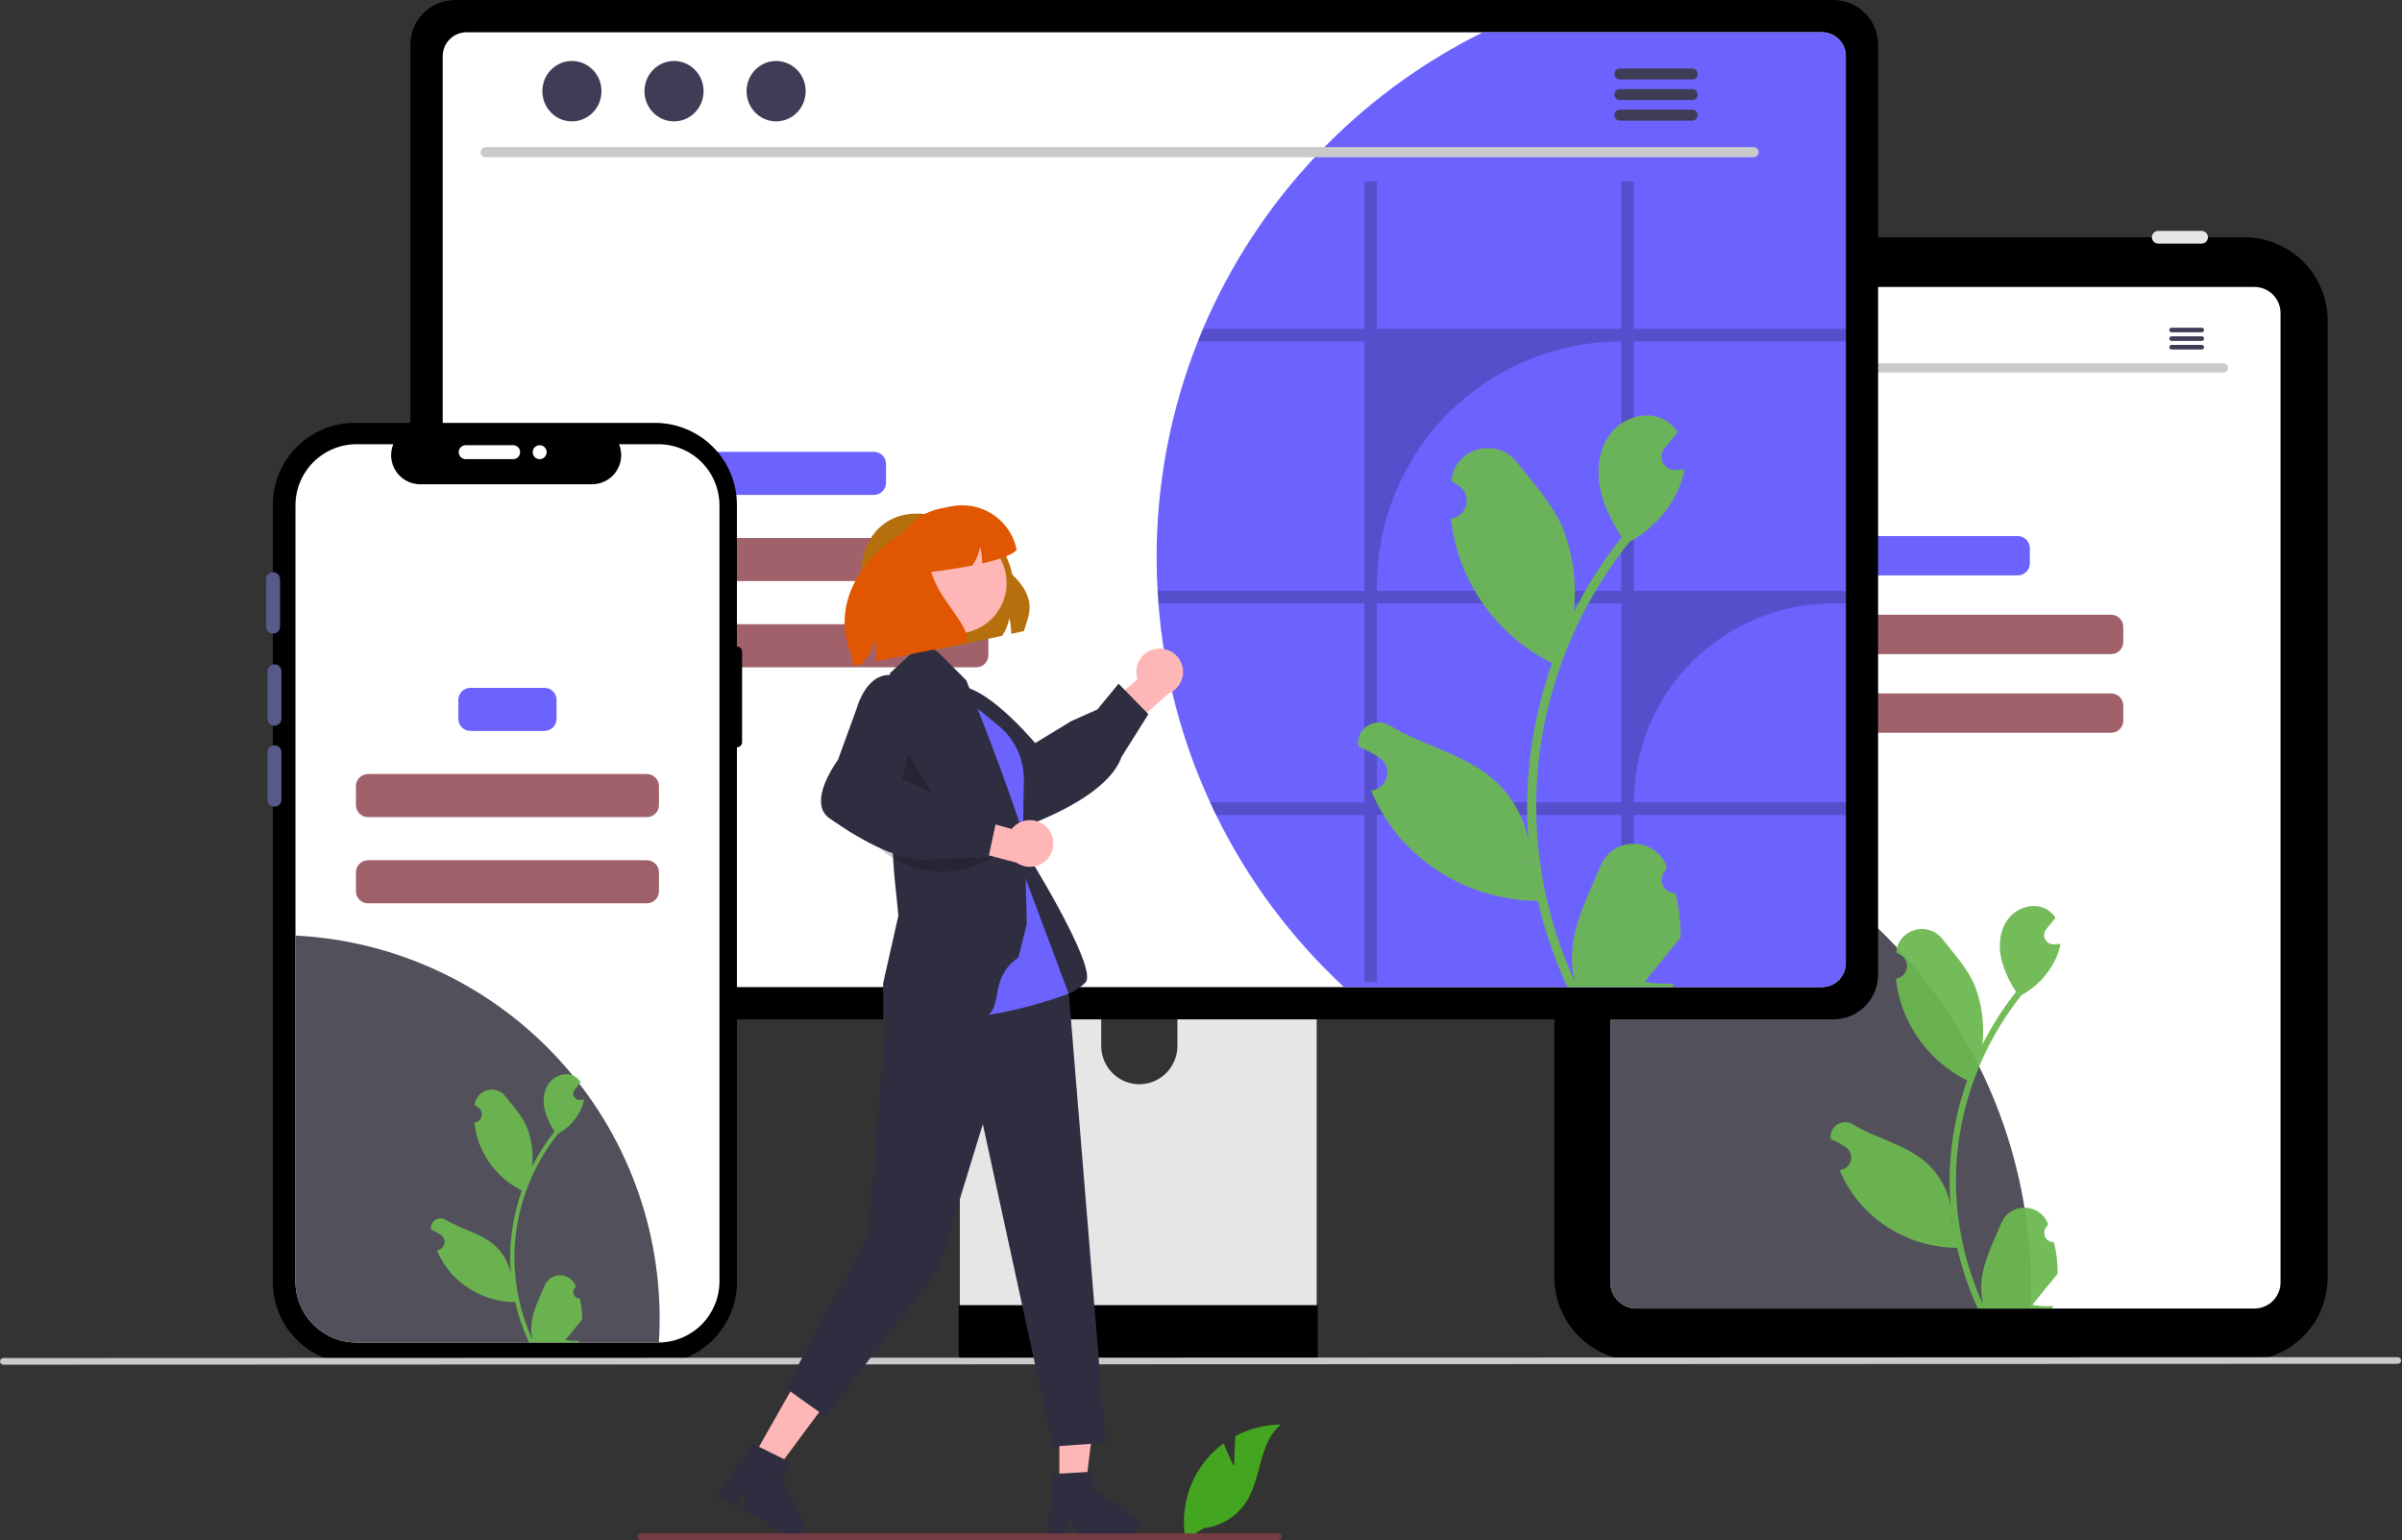 <svg width="393" height="252" viewBox="0 0 393 252" fill="none" xmlns="http://www.w3.org/2000/svg">
<rect x="0" y="0" width="393" height="252" fill="#333333" stroke="none"/>
<g clip-path="url(#clip0_111_24)">
<path d="M367.216 222.659H267.945C264.333 222.655 260.871 221.218 258.317 218.664C255.763 216.111 254.326 212.648 254.322 209.036V52.448C254.326 48.836 255.763 45.373 258.317 42.82C260.871 40.266 264.333 38.829 267.945 38.825H317.58H367.216C370.827 38.829 374.29 40.266 376.844 42.82C379.398 45.373 380.834 48.836 380.838 52.448V209.036C380.834 212.648 379.398 216.111 376.844 218.664C374.29 221.218 370.827 222.655 367.216 222.659Z" fill="black"/>
<path d="M368.863 46.954H267.759C266.628 46.956 265.544 47.405 264.745 48.205C263.945 49.004 263.496 50.088 263.494 51.218V209.849C263.496 210.979 263.946 212.063 264.745 212.862C265.544 213.662 266.628 214.112 267.759 214.113H368.863C369.993 214.112 371.077 213.662 371.877 212.863C372.676 212.063 373.126 210.98 373.127 209.849V51.218C373.126 50.088 372.676 49.004 371.877 48.205C371.077 47.405 369.993 46.956 368.863 46.954Z" fill="white"/>
<path d="M270.371 38.825C270.371 38.549 270.481 38.284 270.677 38.089C270.872 37.893 271.137 37.783 271.413 37.783H278.5C278.776 37.783 279.041 37.893 279.237 38.088C279.432 38.284 279.542 38.549 279.542 38.825C279.542 39.102 279.432 39.367 279.237 39.562C279.041 39.758 278.776 39.867 278.5 39.867H271.413C271.137 39.867 270.872 39.757 270.677 39.562C270.481 39.367 270.371 39.102 270.371 38.825Z" fill="#E6E6E6"/>
<path d="M282.043 38.825C282.043 38.549 282.153 38.284 282.349 38.089C282.544 37.893 282.809 37.783 283.085 37.783H290.172C290.448 37.783 290.713 37.893 290.909 38.088C291.104 38.284 291.214 38.549 291.214 38.825C291.214 39.102 291.104 39.367 290.909 39.562C290.713 39.758 290.448 39.867 290.172 39.867H283.085C282.809 39.867 282.544 39.757 282.349 39.562C282.153 39.367 282.043 39.102 282.043 38.825Z" fill="#E6E6E6"/>
<path d="M352.076 38.825C352.076 38.549 352.186 38.284 352.382 38.089C352.577 37.893 352.842 37.783 353.118 37.783H360.205C360.481 37.783 360.746 37.893 360.942 38.088C361.137 38.284 361.247 38.549 361.247 38.825C361.247 39.102 361.137 39.367 360.942 39.562C360.746 39.758 360.481 39.867 360.205 39.867H353.118C352.842 39.867 352.577 39.757 352.382 39.562C352.186 39.367 352.076 39.102 352.076 38.825Z" fill="#E6E6E6"/>
<path d="M332.321 210.845C332.321 211.941 332.3 213.033 332.25 214.113H267.759C266.628 214.111 265.544 213.661 264.745 212.862C263.946 212.063 263.496 210.979 263.494 209.849V130.004C282.699 133.107 300.173 142.946 312.784 157.759C325.396 172.572 332.322 191.39 332.321 210.845Z" fill="#52515B"/>
<path d="M330.131 87.719H306.079C304.985 87.719 304.098 88.606 304.098 89.701V92.174C304.098 93.268 304.985 94.155 306.079 94.155H330.131C331.226 94.155 332.113 93.268 332.113 92.174V89.701C332.113 88.606 331.226 87.719 330.131 87.719Z" fill="#6C63FF"/>
<path d="M345.418 100.592H290.792C289.698 100.592 288.811 101.479 288.811 102.574V105.047C288.811 106.141 289.698 107.028 290.792 107.028H345.418C346.512 107.028 347.399 106.141 347.399 105.047V102.574C347.399 101.479 346.512 100.592 345.418 100.592Z" fill="#A0616A"/>
<path d="M345.418 113.465H290.792C289.698 113.465 288.811 114.352 288.811 115.447V117.92C288.811 119.014 289.698 119.901 290.792 119.901H345.418C346.512 119.901 347.399 119.014 347.399 117.92V115.447C347.399 114.352 346.512 113.465 345.418 113.465Z" fill="#A0616A"/>
<path d="M336.063 203.272C335.75 203.286 335.439 203.204 335.175 203.036C334.91 202.869 334.703 202.624 334.582 202.334C334.461 202.045 334.432 201.726 334.498 201.419C334.565 201.113 334.724 200.834 334.955 200.622L335.059 200.205C335.046 200.172 335.032 200.138 335.018 200.105C334.702 199.36 334.173 198.724 333.498 198.279C332.822 197.833 332.03 197.597 331.221 197.6C330.412 197.603 329.621 197.845 328.949 198.295C328.277 198.746 327.753 199.386 327.443 200.133C326.204 203.117 324.627 206.106 324.239 209.261C324.068 210.655 324.14 212.069 324.452 213.438C321.542 207.091 320.031 200.193 320.021 193.21C320.021 191.458 320.118 189.707 320.313 187.966C320.474 186.538 320.698 185.121 320.983 183.714C322.543 176.079 325.891 168.923 330.754 162.833C333.107 161.549 335.01 159.574 336.207 157.175C336.64 156.313 336.947 155.392 337.116 154.442C336.851 154.477 336.581 154.499 336.316 154.516C336.233 154.52 336.146 154.525 336.063 154.529L336.032 154.531C335.74 154.544 335.451 154.472 335.199 154.325C334.947 154.177 334.743 153.96 334.611 153.699C334.48 153.438 334.426 153.145 334.458 152.855C334.489 152.564 334.604 152.289 334.788 152.062C334.902 151.921 335.017 151.78 335.132 151.639C335.306 151.422 335.484 151.209 335.658 150.991C335.679 150.97 335.697 150.948 335.715 150.926C335.915 150.678 336.115 150.434 336.316 150.186C335.95 149.619 335.459 149.143 334.879 148.797C332.873 147.622 330.105 148.436 328.656 150.251C327.202 152.066 326.928 154.612 327.433 156.879C327.929 158.809 328.751 160.639 329.861 162.293C329.753 162.432 329.639 162.567 329.531 162.707C327.542 165.264 325.808 168.01 324.355 170.906C324.709 167.662 324.287 164.381 323.124 161.331C321.947 158.49 319.739 156.096 317.794 153.64C315.459 150.689 310.67 151.977 310.258 155.717C310.254 155.754 310.251 155.79 310.247 155.826C310.536 155.989 310.818 156.162 311.095 156.345C311.442 156.577 311.712 156.909 311.867 157.296C312.023 157.684 312.058 158.11 311.968 158.518C311.877 158.926 311.666 159.297 311.361 159.583C311.056 159.869 310.672 160.056 310.259 160.119L310.216 160.126C310.319 161.167 310.501 162.198 310.76 163.211C311.512 166.04 312.839 168.683 314.66 170.975C316.48 173.266 318.755 175.157 321.34 176.529C321.51 176.616 321.675 176.703 321.845 176.785C320.385 180.923 319.469 185.233 319.121 189.607C318.923 192.187 318.935 194.779 319.155 197.358L319.142 197.266C318.585 194.399 317.056 191.812 314.812 189.942C311.48 187.204 306.772 186.196 303.177 183.996C302.794 183.751 302.35 183.62 301.896 183.619C301.442 183.617 300.997 183.746 300.614 183.99C300.231 184.233 299.925 184.581 299.733 184.992C299.541 185.404 299.471 185.862 299.53 186.312C299.535 186.344 299.54 186.376 299.545 186.408C300.081 186.626 300.603 186.878 301.107 187.161C301.396 187.324 301.679 187.497 301.956 187.68C302.303 187.912 302.572 188.243 302.728 188.631C302.884 189.019 302.919 189.445 302.828 189.853C302.738 190.261 302.526 190.632 302.221 190.918C301.916 191.203 301.532 191.39 301.119 191.454L301.077 191.461C301.047 191.465 301.02 191.469 300.99 191.474C301.906 193.66 303.191 195.673 304.789 197.423C306.764 199.542 309.15 201.235 311.803 202.399C314.455 203.562 317.317 204.172 320.213 204.19H320.217C321.004 207.607 322.143 210.932 323.616 214.113H335.758C335.802 213.978 335.841 213.839 335.88 213.704C334.756 213.775 333.628 213.707 332.521 213.504C333.421 212.398 334.322 211.284 335.223 210.179C335.243 210.158 335.262 210.136 335.28 210.113C335.737 209.548 336.198 208.986 336.655 208.421C336.679 206.686 336.48 204.955 336.063 203.272ZM322.158 175.919L322.165 175.911L322.158 175.928V175.919ZM319.469 200.165L319.364 199.93C319.369 199.76 319.369 199.59 319.364 199.416C319.364 199.368 319.356 199.32 319.356 199.273C319.395 199.573 319.43 199.873 319.473 200.173L319.469 200.165Z" fill="#6CB850" fill-opacity="0.94"/>
<path d="M363.808 60.959H272.811C272.614 60.955 272.427 60.873 272.289 60.733C272.151 60.592 272.074 60.403 272.074 60.206C272.074 60.009 272.151 59.82 272.289 59.679C272.427 59.538 272.614 59.457 272.811 59.453H363.808C364.005 59.457 364.192 59.538 364.33 59.679C364.467 59.82 364.544 60.009 364.544 60.206C364.544 60.403 364.467 60.592 364.33 60.733C364.192 60.873 364.005 60.955 363.808 60.959Z" fill="#CACACA"/>
<path d="M277.667 57.275C278.889 57.275 279.88 56.262 279.88 55.012C279.88 53.763 278.889 52.749 277.667 52.749C276.444 52.749 275.453 53.763 275.453 55.012C275.453 56.262 276.444 57.275 277.667 57.275Z" fill="#3F3D56"/>
<path d="M285.313 57.275C286.535 57.275 287.526 56.262 287.526 55.012C287.526 53.763 286.535 52.749 285.313 52.749C284.091 52.749 283.1 53.763 283.1 55.012C283.1 56.262 284.091 57.275 285.313 57.275Z" fill="#3F3D56"/>
<path d="M292.96 57.275C294.182 57.275 295.173 56.262 295.173 55.012C295.173 53.763 294.182 52.749 292.96 52.749C291.737 52.749 290.746 53.763 290.746 55.012C290.746 56.262 291.737 57.275 292.96 57.275Z" fill="#3F3D56"/>
<path d="M360.251 53.623H355.297C355.199 53.626 355.106 53.666 355.037 53.736C354.968 53.806 354.93 53.9 354.93 53.999C354.93 54.097 354.968 54.191 355.037 54.261C355.106 54.331 355.199 54.372 355.297 54.374H360.251C360.349 54.372 360.442 54.331 360.511 54.261C360.58 54.191 360.619 54.097 360.619 53.999C360.619 53.9 360.58 53.806 360.511 53.736C360.442 53.666 360.349 53.626 360.251 53.623Z" fill="#3F3D56"/>
<path d="M360.251 55.031H355.297C355.199 55.033 355.106 55.074 355.037 55.144C354.968 55.214 354.93 55.308 354.93 55.406C354.93 55.505 354.968 55.599 355.037 55.669C355.106 55.739 355.199 55.779 355.297 55.781H360.251C360.349 55.779 360.442 55.739 360.511 55.669C360.58 55.599 360.619 55.505 360.619 55.406C360.619 55.308 360.58 55.214 360.511 55.144C360.442 55.074 360.349 55.033 360.251 55.031Z" fill="#3F3D56"/>
<path d="M360.251 56.438H355.297C355.199 56.439 355.106 56.48 355.037 56.55C354.968 56.62 354.93 56.714 354.93 56.813C354.93 56.911 354.968 57.005 355.037 57.075C355.106 57.145 355.199 57.186 355.297 57.188H360.251C360.349 57.186 360.442 57.145 360.511 57.075C360.58 57.005 360.619 56.911 360.619 56.813C360.619 56.714 360.58 56.62 360.511 56.55C360.442 56.48 360.349 56.439 360.251 56.438Z" fill="#3F3D56"/>
<path d="M212.609 130.064H159.852C159.105 130.065 158.39 130.363 157.863 130.891C157.336 131.419 157.04 132.136 157.041 132.882V216.223H215.427V132.882C215.427 132.512 215.355 132.145 215.213 131.803C215.071 131.461 214.864 131.151 214.602 130.889C214.34 130.627 214.03 130.42 213.688 130.278C213.346 130.137 212.979 130.064 212.609 130.064ZM186.408 177.418C184.758 177.41 183.178 176.751 182.011 175.584C180.845 174.418 180.186 172.838 180.178 171.188V161.575C180.18 159.924 180.837 158.341 182.005 157.173C183.173 156.006 184.757 155.351 186.408 155.351C188.059 155.351 189.643 156.006 190.811 157.173C191.979 158.341 192.636 159.924 192.638 161.575V171.188C192.63 172.838 191.971 174.418 190.805 175.584C189.638 176.751 188.058 177.41 186.408 177.418Z" fill="#E6E6E6"/>
<path d="M156.859 213.557V221.598C156.86 222.015 157.026 222.414 157.321 222.709C157.615 223.003 158.015 223.169 158.431 223.17H214.036C214.452 223.168 214.851 223.001 215.145 222.707C215.439 222.413 215.606 222.014 215.608 221.598V213.557L156.859 213.557Z" fill="black"/>
<path d="M299.972 0H74.454C72.516 0.003 70.659 0.774 69.289 2.144C67.919 3.514 67.148 5.372 67.144 7.309V159.49C67.146 161.428 67.917 163.286 69.287 164.656C70.658 166.026 72.516 166.797 74.454 166.799H299.972C301.91 166.797 303.768 166.026 305.138 164.656C306.508 163.286 307.279 161.428 307.281 159.49V7.309C307.278 5.372 306.507 3.514 305.137 2.144C303.767 0.774 301.909 0.003 299.972 0Z" fill="black"/>
<path d="M298.09 5.279H76.339C75.301 5.282 74.307 5.695 73.574 6.43C72.841 7.164 72.43 8.159 72.43 9.196V157.605C72.431 158.641 72.844 159.634 73.576 160.367C74.309 161.1 75.302 161.512 76.339 161.514H298.09C299.126 161.512 300.119 161.1 300.852 160.367C301.585 159.634 301.997 158.641 301.999 157.605V9.196C301.999 8.159 301.587 7.164 300.854 6.43C300.122 5.695 299.127 5.282 298.09 5.279Z" fill="white"/>
<path d="M301.997 9.196V157.605C301.996 158.641 301.583 159.634 300.85 160.367C300.118 161.1 299.125 161.512 298.088 161.514H219.894C211.244 153.492 204.147 143.943 198.96 133.347C198.618 132.664 198.293 131.973 197.985 131.275C193.258 121.019 190.396 110.003 189.533 98.744C189.476 98.053 189.427 97.362 189.395 96.663C189.289 94.875 189.24 93.063 189.24 91.243C189.225 79.136 191.511 67.137 195.977 55.884C196.245 55.185 196.53 54.494 196.822 53.803C205.811 32.685 222.053 15.475 242.616 5.279H298.088C299.126 5.282 300.12 5.695 300.853 6.43C301.586 7.164 301.997 8.159 301.997 9.196Z" fill="#6C63FF"/>
<path d="M286.942 25.726H79.45C79.234 25.722 79.029 25.633 78.878 25.479C78.727 25.324 78.643 25.117 78.643 24.901C78.643 24.686 78.727 24.478 78.878 24.324C79.029 24.17 79.234 24.081 79.45 24.076H286.942C287.158 24.081 287.363 24.17 287.514 24.324C287.665 24.478 287.75 24.686 287.75 24.901C287.75 25.117 287.665 25.324 287.514 25.479C287.363 25.633 287.158 25.722 286.942 25.726Z" fill="#CACACA"/>
<path d="M93.574 19.863C96.245 19.863 98.41 17.65 98.41 14.92C98.41 12.19 96.245 9.977 93.574 9.977C90.903 9.977 88.738 12.19 88.738 14.92C88.738 17.65 90.903 19.863 93.574 19.863Z" fill="#3F3D56"/>
<path d="M110.279 19.863C112.95 19.863 115.115 17.65 115.115 14.92C115.115 12.19 112.95 9.977 110.279 9.977C107.608 9.977 105.443 12.19 105.443 14.92C105.443 17.65 107.608 19.863 110.279 19.863Z" fill="#3F3D56"/>
<path d="M126.984 19.863C129.655 19.863 131.82 17.65 131.82 14.92C131.82 12.19 129.655 9.977 126.984 9.977C124.313 9.977 122.148 12.19 122.148 14.92C122.148 17.65 124.313 19.863 126.984 19.863Z" fill="#3F3D56"/>
<path d="M276.884 11.202H265.018C264.782 11.206 264.558 11.303 264.394 11.471C264.229 11.639 264.137 11.865 264.137 12.1C264.137 12.335 264.229 12.561 264.394 12.729C264.558 12.897 264.782 12.994 265.018 12.999H276.884C277.119 12.994 277.343 12.897 277.508 12.729C277.673 12.561 277.765 12.335 277.765 12.1C277.765 11.865 277.673 11.639 277.508 11.471C277.343 11.303 277.119 11.206 276.884 11.202Z" fill="#3F3D56"/>
<path d="M276.884 14.575H265.018C264.782 14.579 264.558 14.676 264.394 14.844C264.229 15.012 264.137 15.238 264.137 15.473C264.137 15.709 264.229 15.934 264.394 16.102C264.558 16.27 264.782 16.367 265.018 16.372H276.884C277.119 16.367 277.343 16.27 277.508 16.102C277.673 15.934 277.765 15.709 277.765 15.473C277.765 15.238 277.673 15.012 277.508 14.844C277.343 14.676 277.119 14.579 276.884 14.575Z" fill="#3F3D56"/>
<path d="M276.884 17.943H265.018C264.782 17.948 264.558 18.044 264.394 18.212C264.229 18.38 264.137 18.606 264.137 18.841C264.137 19.077 264.229 19.302 264.394 19.471C264.558 19.639 264.782 19.735 265.018 19.74H276.884C277.119 19.735 277.343 19.639 277.508 19.471C277.673 19.302 277.765 19.077 277.765 18.841C277.765 18.606 277.673 18.38 277.508 18.212C277.343 18.044 277.119 17.948 276.884 17.943Z" fill="#3F3D56"/>
<path d="M142.982 73.932H113.966C112.872 73.932 111.984 74.819 111.984 75.914V79.003C111.984 80.097 112.872 80.984 113.966 80.984H142.982C144.077 80.984 144.964 80.097 144.964 79.003V75.914C144.964 74.819 144.077 73.932 142.982 73.932Z" fill="#6C63FF"/>
<path d="M159.73 88.037H97.216C96.122 88.037 95.234 88.924 95.234 90.018V93.107C95.234 94.202 96.122 95.089 97.216 95.089H159.73C160.825 95.089 161.712 94.202 161.712 93.107V90.018C161.712 88.924 160.825 88.037 159.73 88.037Z" fill="#A0616A"/>
<path d="M159.73 102.141H97.216C96.122 102.141 95.234 103.028 95.234 104.123V107.212C95.234 108.306 96.122 109.193 97.216 109.193H159.73C160.825 109.193 161.712 108.306 161.712 107.212V104.123C161.712 103.028 160.825 102.141 159.73 102.141Z" fill="#A0616A"/>
<path d="M100.662 153.005C100.666 155.91 100.149 158.792 99.134 161.514H76.339C75.302 161.512 74.309 161.1 73.576 160.367C72.844 159.634 72.431 158.641 72.43 157.605V128.934C73.703 128.728 74.992 128.625 76.282 128.625C79.483 128.625 82.654 129.256 85.612 130.481C88.57 131.706 91.257 133.502 93.521 135.766C95.785 138.03 97.581 140.717 98.806 143.675C100.031 146.633 100.662 149.804 100.662 153.005Z" fill="#6C63FF"/>
<path opacity="0.2" d="M302.202 55.883V53.803H267.331V29.691H265.259V53.803H225.292V29.691H223.22V53.803H196.824C196.532 54.494 196.247 55.185 195.979 55.883H223.22V96.663H189.396C189.429 97.362 189.478 98.053 189.535 98.743H223.22V131.274H197.986C198.295 131.973 198.62 132.664 198.962 133.347H223.22V160.693H225.292V133.347H265.259V160.693H267.331V133.347H302.202V131.274H267.331C267.331 127.002 268.172 122.772 269.807 118.825C271.442 114.878 273.838 111.292 276.859 108.271C279.88 105.251 283.466 102.854 287.413 101.22C291.36 99.585 295.59 98.743 299.862 98.743H302.202V96.663H267.331V55.883H302.202ZM265.259 131.274H225.292V98.743H265.259V131.274ZM265.259 96.663H225.292V95.85C225.292 85.25 229.503 75.085 236.998 67.59C244.493 60.094 254.659 55.883 265.259 55.883L265.259 96.663Z" fill="black"/>
<path d="M274.125 146.117C273.68 146.137 273.239 146.021 272.863 145.782C272.487 145.544 272.193 145.196 272.021 144.785C271.85 144.375 271.808 143.921 271.903 143.486C271.998 143.051 272.224 142.655 272.551 142.353C272.605 142.135 272.645 141.979 272.7 141.761C272.68 141.714 272.66 141.667 272.64 141.619C270.641 136.852 263.865 136.885 261.883 141.659C260.123 145.897 257.883 150.142 257.332 154.622C257.089 156.603 257.191 158.61 257.635 160.556C253.502 151.541 251.356 141.744 251.342 131.827C251.342 129.339 251.48 126.852 251.757 124.379C251.985 122.352 252.303 120.339 252.709 118.341C254.923 107.497 259.679 97.334 266.584 88.685C269.927 86.861 272.63 84.057 274.329 80.65C274.945 79.425 275.38 78.118 275.621 76.768C275.244 76.817 274.861 76.849 274.484 76.873C274.366 76.879 274.243 76.885 274.125 76.892L274.081 76.894C273.666 76.912 273.256 76.811 272.898 76.601C272.54 76.392 272.25 76.083 272.063 75.713C271.876 75.342 271.801 74.926 271.845 74.513C271.89 74.101 272.052 73.71 272.314 73.388C272.476 73.188 272.639 72.988 272.802 72.788C273.05 72.478 273.303 72.176 273.55 71.867C273.579 71.837 273.606 71.806 273.631 71.774C273.915 71.422 274.199 71.076 274.484 70.723C273.965 69.918 273.267 69.243 272.444 68.751C269.595 67.083 265.663 68.239 263.605 70.816C261.541 73.393 261.151 77.009 261.868 80.229C262.48 82.986 263.815 85.514 265.317 87.918C265.163 88.116 265.002 88.308 264.848 88.505C262.023 92.138 259.561 96.038 257.497 100.15C257.999 95.543 257.4 90.883 255.749 86.552C254.076 82.517 250.941 79.118 248.179 75.629C244.863 71.438 238.061 73.267 237.477 78.579C237.471 78.631 237.466 78.682 237.46 78.734C237.87 78.965 238.272 79.211 238.665 79.47C239.158 79.8 239.541 80.271 239.762 80.822C239.983 81.373 240.033 81.977 239.904 82.557C239.776 83.136 239.475 83.663 239.042 84.069C238.609 84.475 238.064 84.741 237.477 84.831L237.417 84.84C237.563 86.319 237.821 87.783 238.19 89.222C239.257 93.24 241.142 96.994 243.728 100.248C246.313 103.503 249.543 106.188 253.215 108.136C253.456 108.26 253.691 108.383 253.932 108.501C251.859 114.377 250.558 120.498 250.063 126.709C249.783 130.374 249.799 134.055 250.112 137.718L250.094 137.588C249.303 133.516 247.13 129.841 243.944 127.185C239.211 123.298 232.525 121.866 227.419 118.741C224.961 117.237 221.812 119.181 222.241 122.03C222.248 122.076 222.255 122.121 222.262 122.166C223.023 122.476 223.764 122.834 224.48 123.236C224.891 123.467 225.292 123.713 225.685 123.973C226.178 124.302 226.561 124.773 226.782 125.324C227.003 125.875 227.053 126.48 226.924 127.059C226.796 127.638 226.496 128.166 226.063 128.571C225.629 128.977 225.084 129.243 224.497 129.333L224.437 129.342C224.394 129.349 224.357 129.355 224.314 129.361C225.614 132.466 227.439 135.324 229.709 137.81C232.514 140.819 235.903 143.224 239.67 144.877C243.437 146.529 247.501 147.395 251.614 147.421H251.621C252.737 152.273 254.355 156.996 256.448 161.514H273.692C273.754 161.322 273.81 161.124 273.866 160.933C272.269 161.033 270.667 160.938 269.094 160.648C270.373 159.079 271.653 157.496 272.932 155.926C272.961 155.897 272.988 155.866 273.013 155.834C273.661 155.03 274.317 154.233 274.966 153.429L274.966 153.428C275.001 150.965 274.717 148.508 274.125 146.117ZM254.377 107.271L254.386 107.258L254.377 107.283V107.271ZM250.558 141.704L250.409 141.37C250.415 141.129 250.415 140.888 250.409 140.641C250.409 140.573 250.397 140.505 250.397 140.437C250.452 140.864 250.502 141.29 250.564 141.717L250.558 141.704Z" fill="#6CB850" fill-opacity="0.94"/>
<path d="M120.568 105.785V82.609C120.568 79.052 119.155 75.64 116.64 73.124C114.124 70.609 110.712 69.195 107.155 69.195H58.053C54.495 69.195 51.083 70.609 48.568 73.124C46.052 75.64 44.639 79.052 44.639 82.609V209.756C44.639 213.314 46.052 216.726 48.568 219.241C51.083 221.757 54.495 223.17 58.053 223.17H107.155C108.916 223.17 110.66 222.823 112.288 222.149C113.915 221.475 115.394 220.487 116.64 219.241C117.885 217.996 118.873 216.517 119.547 214.889C120.221 213.262 120.568 211.518 120.568 209.756V122.283C120.793 122.283 121.008 122.194 121.167 122.035C121.325 121.876 121.414 121.661 121.414 121.437V106.631C121.414 106.407 121.325 106.192 121.167 106.033C121.008 105.875 120.793 105.785 120.568 105.785Z" fill="black"/>
<path d="M117.713 82.701V209.665C117.714 212.302 116.673 214.833 114.819 216.707C112.964 218.582 110.444 219.649 107.807 219.676C107.77 219.68 107.734 219.682 107.697 219.681H58.356C55.7 219.681 53.152 218.625 51.274 216.747C49.395 214.869 48.34 212.321 48.34 209.665V82.701C48.34 80.045 49.395 77.497 51.274 75.619C53.152 73.741 55.7 72.685 58.356 72.685H64.344C64.049 73.408 63.937 74.192 64.017 74.969C64.097 75.745 64.367 76.49 64.802 77.138C65.237 77.785 65.825 78.316 66.514 78.684C67.203 79.051 67.971 79.243 68.751 79.244H96.882C97.662 79.242 98.429 79.048 99.117 78.68C99.804 78.312 100.391 77.782 100.826 77.134C101.26 76.487 101.529 75.743 101.609 74.967C101.69 74.191 101.578 73.408 101.285 72.685H107.697C110.354 72.685 112.901 73.741 114.78 75.619C116.658 77.497 117.713 80.045 117.713 82.701Z" fill="white"/>
<path d="M107.93 215.762C107.93 217.077 107.889 218.382 107.807 219.676C107.77 219.68 107.734 219.681 107.697 219.681H58.356C55.7 219.68 53.152 218.625 51.274 216.747C49.395 214.868 48.34 212.321 48.34 209.664V153.084C64.416 153.895 79.566 160.852 90.657 172.518C101.748 184.183 107.932 199.665 107.93 215.762Z" fill="#52515B"/>
<path d="M44.909 118.751C44.607 118.751 44.316 118.631 44.102 118.416C43.888 118.202 43.768 117.912 43.768 117.609V109.845C43.768 109.542 43.888 109.252 44.102 109.038C44.316 108.823 44.607 108.703 44.909 108.703C45.212 108.703 45.503 108.823 45.717 109.038C45.931 109.252 46.051 109.542 46.051 109.845V117.609C46.051 117.912 45.931 118.202 45.716 118.416C45.502 118.631 45.212 118.751 44.909 118.751Z" fill="#575A89"/>
<path d="M89.085 112.551H76.968C75.874 112.551 74.986 113.439 74.986 114.533V117.622C74.986 118.716 75.874 119.604 76.968 119.604H89.085C90.179 119.604 91.067 118.716 91.067 117.622V114.533C91.067 113.439 90.179 112.551 89.085 112.551Z" fill="#6C63FF"/>
<path d="M105.833 126.656H60.218C59.124 126.656 58.236 127.543 58.236 128.638V131.726C58.236 132.821 59.124 133.708 60.218 133.708H105.833C106.928 133.708 107.815 132.821 107.815 131.726V128.638C107.815 127.543 106.928 126.656 105.833 126.656Z" fill="#A0616A"/>
<path d="M105.833 140.761H60.218C59.124 140.761 58.236 141.648 58.236 142.743V145.831C58.236 146.926 59.124 147.813 60.218 147.813H105.833C106.928 147.813 107.815 146.926 107.815 145.831V142.743C107.815 141.648 106.928 140.761 105.833 140.761Z" fill="#9E616A"/>
<path d="M94.857 212.456C94.648 212.465 94.442 212.411 94.265 212.299C94.089 212.187 93.951 212.024 93.87 211.831C93.79 211.638 93.77 211.425 93.815 211.221C93.859 211.017 93.965 210.831 94.119 210.69L94.188 210.412C94.179 210.39 94.17 210.367 94.161 210.345C93.95 209.849 93.598 209.425 93.148 209.128C92.698 208.831 92.17 208.674 91.63 208.676C91.091 208.678 90.564 208.839 90.116 209.139C89.668 209.44 89.319 209.866 89.113 210.364C88.287 212.353 87.236 214.345 86.977 216.447C86.863 217.376 86.911 218.319 87.119 219.232C85.18 215.001 84.173 210.404 84.166 205.75C84.166 204.582 84.231 203.416 84.361 202.255C84.468 201.304 84.617 200.359 84.807 199.421C85.847 194.333 88.078 189.563 91.319 185.505C92.887 184.649 94.156 183.333 94.953 181.734C95.242 181.16 95.446 180.546 95.559 179.913C95.382 179.936 95.203 179.95 95.026 179.962C94.971 179.965 94.913 179.968 94.858 179.971L94.837 179.972C94.642 179.98 94.449 179.933 94.281 179.834C94.113 179.736 93.977 179.591 93.89 179.418C93.802 179.244 93.767 179.048 93.787 178.855C93.808 178.661 93.885 178.478 94.007 178.327C94.084 178.233 94.16 178.139 94.237 178.045C94.353 177.9 94.472 177.758 94.588 177.613C94.601 177.599 94.614 177.584 94.625 177.569C94.759 177.404 94.892 177.241 95.026 177.076C94.782 176.698 94.455 176.381 94.069 176.151C92.731 175.368 90.887 175.91 89.921 177.12C88.952 178.329 88.769 180.026 89.106 181.537C89.437 182.823 89.984 184.043 90.724 185.145C90.652 185.238 90.576 185.328 90.504 185.421C89.178 187.125 88.023 188.955 87.055 190.885C87.29 188.723 87.009 186.536 86.234 184.504C85.449 182.61 83.978 181.015 82.682 179.378C82.339 178.938 81.874 178.61 81.345 178.435C80.815 178.259 80.246 178.245 79.708 178.393C79.171 178.541 78.689 178.845 78.325 179.267C77.96 179.689 77.729 180.209 77.66 180.763C77.657 180.787 77.654 180.811 77.652 180.835C77.844 180.944 78.033 181.059 78.217 181.181C78.449 181.336 78.628 181.557 78.732 181.815C78.836 182.074 78.859 182.357 78.799 182.629C78.739 182.901 78.597 183.149 78.394 183.339C78.191 183.529 77.935 183.654 77.66 183.696L77.632 183.701C77.7 184.394 77.821 185.082 77.994 185.757C78.495 187.642 79.379 189.404 80.593 190.931C81.806 192.458 83.322 193.719 85.045 194.633C85.158 194.691 85.269 194.749 85.382 194.804C84.409 197.561 83.798 200.434 83.566 203.349C83.434 205.068 83.442 206.796 83.589 208.514L83.58 208.453C83.209 206.542 82.19 204.818 80.695 203.572C78.474 201.747 75.336 201.076 72.94 199.609C72.685 199.446 72.389 199.358 72.087 199.358C71.784 199.357 71.487 199.443 71.232 199.605C70.977 199.767 70.773 199.999 70.645 200.273C70.517 200.548 70.47 200.853 70.51 201.153L70.52 201.217C70.877 201.362 71.225 201.53 71.561 201.718C71.753 201.827 71.942 201.942 72.126 202.064C72.358 202.219 72.537 202.44 72.641 202.698C72.745 202.957 72.768 203.241 72.708 203.513C72.647 203.785 72.507 204.032 72.303 204.222C72.1 204.413 71.844 204.537 71.569 204.58L71.541 204.584C71.52 204.587 71.503 204.59 71.483 204.593C72.093 206.05 72.949 207.391 74.015 208.558C75.331 209.97 76.921 211.098 78.689 211.874C80.456 212.649 82.364 213.056 84.294 213.068H84.297C84.821 215.345 85.58 217.561 86.562 219.681H94.654C94.683 219.591 94.71 219.498 94.736 219.408C93.987 219.456 93.235 219.411 92.496 219.275C93.097 218.538 93.697 217.796 94.298 217.059C94.311 217.045 94.324 217.031 94.335 217.016C94.64 216.639 94.947 216.264 95.252 215.887L95.252 215.887C95.268 214.731 95.135 213.578 94.857 212.456ZM85.59 194.227L85.595 194.221L85.59 194.232V194.227ZM83.798 210.385L83.728 210.228C83.731 210.115 83.731 210.002 83.728 209.886C83.728 209.854 83.723 209.822 83.723 209.79C83.749 209.991 83.772 210.191 83.801 210.391L83.798 210.385Z" fill="#6CB850" fill-opacity="0.94"/>
<path d="M44.681 103.679C44.378 103.679 44.088 103.558 43.874 103.344C43.66 103.13 43.539 102.84 43.539 102.537V94.773C43.539 94.47 43.659 94.179 43.873 93.965C44.088 93.751 44.378 93.631 44.681 93.631C44.984 93.631 45.274 93.751 45.488 93.965C45.702 94.179 45.823 94.47 45.823 94.773V102.537C45.822 102.84 45.702 103.13 45.488 103.344C45.274 103.558 44.984 103.679 44.681 103.679Z" fill="#575A89"/>
<path d="M75.053 73.991C75.053 73.688 75.174 73.398 75.388 73.184C75.602 72.97 75.892 72.85 76.195 72.849H83.959C84.262 72.849 84.552 72.969 84.766 73.184C84.981 73.398 85.101 73.688 85.101 73.991C85.101 74.294 84.981 74.584 84.766 74.798C84.552 75.013 84.262 75.133 83.959 75.133H76.195C75.892 75.132 75.602 75.012 75.388 74.798C75.174 74.584 75.053 74.294 75.053 73.991Z" fill="white"/>
<path d="M44.909 131.996C44.607 131.996 44.316 131.876 44.102 131.662C43.888 131.448 43.768 131.157 43.768 130.855V123.09C43.768 122.787 43.888 122.497 44.102 122.283C44.316 122.069 44.607 121.948 44.909 121.948C45.212 121.948 45.503 122.069 45.717 122.283C45.931 122.497 46.051 122.787 46.051 123.09V130.855C46.051 131.157 45.931 131.448 45.716 131.662C45.502 131.876 45.212 131.996 44.909 131.996Z" fill="#575A89"/>
<path d="M88.298 75.133C88.929 75.133 89.44 74.622 89.44 73.991C89.44 73.36 88.929 72.849 88.298 72.849C87.668 72.849 87.156 73.36 87.156 73.991C87.156 74.622 87.668 75.133 88.298 75.133Z" fill="white"/>
<path d="M392.309 223.167L0.544 223.307C0.4 223.307 0.262 223.249 0.161 223.147C0.059 223.045 0.002 222.907 0.002 222.763C0.002 222.619 0.059 222.481 0.161 222.379C0.262 222.277 0.4 222.22 0.544 222.219L392.309 222.079C392.454 222.079 392.592 222.136 392.694 222.238C392.796 222.34 392.853 222.479 392.853 222.623C392.853 222.767 392.796 222.905 392.694 223.007C392.592 223.109 392.454 223.167 392.309 223.167Z" fill="#CACACA"/>
<path d="M167.519 103.271L165.459 103.712C165.445 102.85 165.338 101.992 165.138 101.154C164.951 102.181 164.556 103.159 163.978 104.028L152.159 106.552L140.813 94.578C140.795 88.591 144.12 84.04 150.081 84.04C150.441 84.04 150.813 84.058 151.19 84.092C154.41 83.553 157.715 84.285 160.407 86.133C163.099 87.982 164.969 90.802 165.623 94.002C169.848 98.162 168.316 100.608 167.519 103.271Z" fill="#B66F0D"/>
<path d="M173.329 243.308H177.616L179.656 226.772L173.328 226.772L173.329 243.308Z" fill="#FFB6B6"/>
<path d="M172.267 241.193L179.044 240.789V243.692L185.486 248.142C185.805 248.362 186.044 248.677 186.171 249.043C186.297 249.408 186.303 249.805 186.187 250.174C186.072 250.543 185.842 250.866 185.531 251.095C185.219 251.324 184.843 251.448 184.456 251.448H176.388L174.997 248.576L174.454 251.448H171.412L172.267 241.193Z" fill="#2F2E41"/>
<path d="M123.105 238.642L126.834 240.758L136.768 227.382L131.265 224.26L123.105 238.642Z" fill="#FFB6B6"/>
<path d="M123.224 236.278L129.318 239.27L127.885 241.796L131.293 248.845C131.461 249.194 131.514 249.586 131.443 249.967C131.372 250.347 131.182 250.695 130.899 250.959C130.617 251.223 130.258 251.39 129.874 251.436C129.49 251.482 129.101 251.403 128.765 251.212L121.748 247.231L121.955 244.047L120.066 246.277L117.42 244.775L123.224 236.278Z" fill="#2F2E41"/>
<path d="M189.175 106.168C188.626 106.247 188.1 106.446 187.636 106.751C187.172 107.055 186.78 107.458 186.489 107.93C186.197 108.402 186.012 108.932 185.948 109.484C185.883 110.035 185.94 110.594 186.115 111.121L179.555 116.799L182.033 121.627L191.184 113.478C192.05 113.126 192.756 112.469 193.17 111.63C193.583 110.792 193.674 109.832 193.427 108.931C193.179 108.029 192.609 107.251 191.826 106.741C191.042 106.232 190.099 106.028 189.175 106.168Z" fill="#FFB6B6"/>
<path d="M182.57 125.693C180.382 129.007 175.478 132.208 168.199 135.046C167.798 135.207 167.367 135.283 166.935 135.268C166.503 135.254 166.078 135.151 165.688 134.964C162.941 133.714 161.181 129.066 161.015 128.616L155.695 121.439C155.601 121.335 153.113 118.511 153.398 115.736C153.462 115.154 153.651 114.593 153.952 114.091C154.254 113.59 154.66 113.159 155.144 112.83C159.171 109.844 168.197 120.213 169.368 121.592L175.258 118.003L179.55 116.088L183.015 111.872L187.894 116.859L183.506 123.84C183.272 124.494 182.958 125.116 182.57 125.693Z" fill="#2F2E41"/>
<path d="M167.269 138.409C167.269 138.409 179.874 158.488 177.591 160.771C175.307 163.055 171.753 163.655 171.753 163.655L163.889 153.463L167.269 138.409Z" fill="#2F2E41"/>
<path d="M156.125 110.987L162.066 115.006C164.827 116.874 166.904 119.591 167.982 122.746C169.059 125.901 169.078 129.321 168.036 132.488L166.364 137.571L156.125 110.987Z" fill="#2F2E41"/>
<path d="M145.619 165.795L144.825 168.562L142.115 201.922L128.574 227.157L135.037 231.773L153.501 207.769L160.804 183.935L172.273 236.697L180.89 236.081L174.906 162.928L163.55 142.337L145.619 165.795Z" fill="#2F2E41"/>
<path d="M155.115 111.997L163.384 118.755C165.198 120.238 166.505 122.25 167.122 124.511C167.402 125.538 167.535 126.599 167.517 127.663L167.27 142.337L174.852 162.598C174.852 162.598 154.298 170.362 151.558 163.511C148.818 156.66 155.115 111.997 155.115 111.997Z" fill="#6C63FF"/>
<path d="M157.586 167.068C147.319 167.068 144.817 167.145 144.655 167.112L144.492 167.079V160.904L146.989 149.809C146.697 146.365 146.014 141.823 146.076 137.934C146.299 123.878 145.608 110.147 145.608 110.147L151.043 105.131L153.511 106.738L158.091 111.317C163.414 124.417 167.638 136.75 167.664 137.542L167.999 151.179L166.629 156.66C160.43 161.036 166.094 167.068 157.586 167.068Z" fill="#2F2E41"/>
<path opacity="0.2" d="M147.912 122.393L146.664 130.184L155.114 133.669L147.912 122.393Z" fill="black"/>
<path d="M156.424 103.67C160.993 103.67 164.697 99.966 164.697 95.397C164.697 90.828 160.993 87.124 156.424 87.124C151.854 87.124 148.15 90.828 148.15 95.397C148.15 99.966 151.854 103.67 156.424 103.67Z" fill="#FFB6B6"/>
<path opacity="0.2" d="M142.562 137.374C144.764 139.924 147.751 141.669 151.053 142.337C154.355 143.004 157.785 142.555 160.804 141.061L162.605 140.17L142.562 137.374Z" fill="black"/>
<path d="M171.351 135.47C170.982 135.055 170.527 134.726 170.017 134.507C169.507 134.287 168.955 134.182 168.401 134.199C167.846 134.216 167.301 134.354 166.806 134.604C166.31 134.854 165.875 135.209 165.532 135.645L157.179 133.3L154.516 138.029L166.359 141.175C167.129 141.703 168.067 141.93 168.994 141.813C169.922 141.696 170.774 141.243 171.389 140.54C172.004 139.837 172.34 138.932 172.333 137.998C172.327 137.063 171.977 136.164 171.351 135.47Z" fill="#FFB6B6"/>
<path d="M151.417 140.717C147.446 140.717 142.072 138.389 135.693 133.879C135.337 133.633 135.037 133.315 134.811 132.947C134.584 132.578 134.437 132.167 134.378 131.738C133.907 128.757 136.815 124.727 137.1 124.341L140.157 115.947C140.192 115.81 141.177 112.178 143.65 110.886C144.17 110.619 144.743 110.468 145.327 110.443C145.912 110.418 146.495 110.52 147.037 110.742C151.747 112.457 148.069 125.703 147.564 127.44L153.805 130.377L157.768 132.903L163.196 133.471L161.722 140.291L153.479 140.476C152.805 140.641 152.112 140.722 151.417 140.717Z" fill="#2F2E41"/>
<path d="M166.345 89.954C165.683 90.816 163.401 91.578 160.691 92.192C160.696 92.136 160.696 92.08 160.696 92.023C160.682 91.162 160.575 90.304 160.375 89.465C160.188 90.492 159.793 91.47 159.215 92.34C159.172 92.404 159.129 92.469 159.081 92.534C156.756 92.993 154.297 93.348 152.371 93.586C153.695 98.357 158.774 102.271 158.224 105.171L143.344 108.21C143.436 107.005 143.339 105.793 143.059 104.617C142.774 106.169 142.022 107.596 140.903 108.708L139.639 108.968L139.262 107.111C135.998 99.271 140.548 91.244 148.003 87.093C149.332 85.1 151.396 83.715 153.743 83.24L155.6 82.859C156.772 82.619 157.979 82.612 159.153 82.839C160.327 83.066 161.445 83.522 162.442 84.181C163.44 84.84 164.298 85.689 164.968 86.679C165.638 87.67 166.106 88.783 166.345 89.954Z" fill="#E15600"/>
<path d="M201.889 239.94L202.109 234.993C204.403 233.767 206.961 233.119 209.562 233.106C205.983 236.032 206.43 241.674 204.003 245.609C203.237 246.831 202.206 247.864 200.986 248.633C199.766 249.402 198.388 249.886 196.955 250.05L193.96 251.884C193.549 249.593 193.64 247.24 194.226 244.987C194.812 242.734 195.879 240.635 197.355 238.834C198.192 237.832 199.153 236.939 200.214 236.177C200.931 238.069 201.889 239.94 201.889 239.94Z" fill="#44A620"/>
<path d="M209.151 252H104.841C104.697 251.999 104.559 251.942 104.458 251.84C104.356 251.738 104.299 251.6 104.299 251.456C104.299 251.312 104.356 251.174 104.458 251.072C104.559 250.97 104.697 250.913 104.841 250.912H209.151C209.223 250.912 209.294 250.926 209.36 250.953C209.426 250.98 209.486 251.02 209.537 251.071C209.588 251.121 209.628 251.181 209.655 251.247C209.683 251.314 209.697 251.384 209.697 251.456C209.697 251.527 209.683 251.598 209.655 251.664C209.628 251.73 209.588 251.791 209.537 251.841C209.486 251.892 209.426 251.932 209.36 251.959C209.294 251.986 209.223 252 209.151 252Z" fill="#753C44"/>
</g>
<defs>
<clipPath id="clip0_111_24">
<rect width="392.853" height="252" fill="white"/>
</clipPath>
</defs>
</svg>
